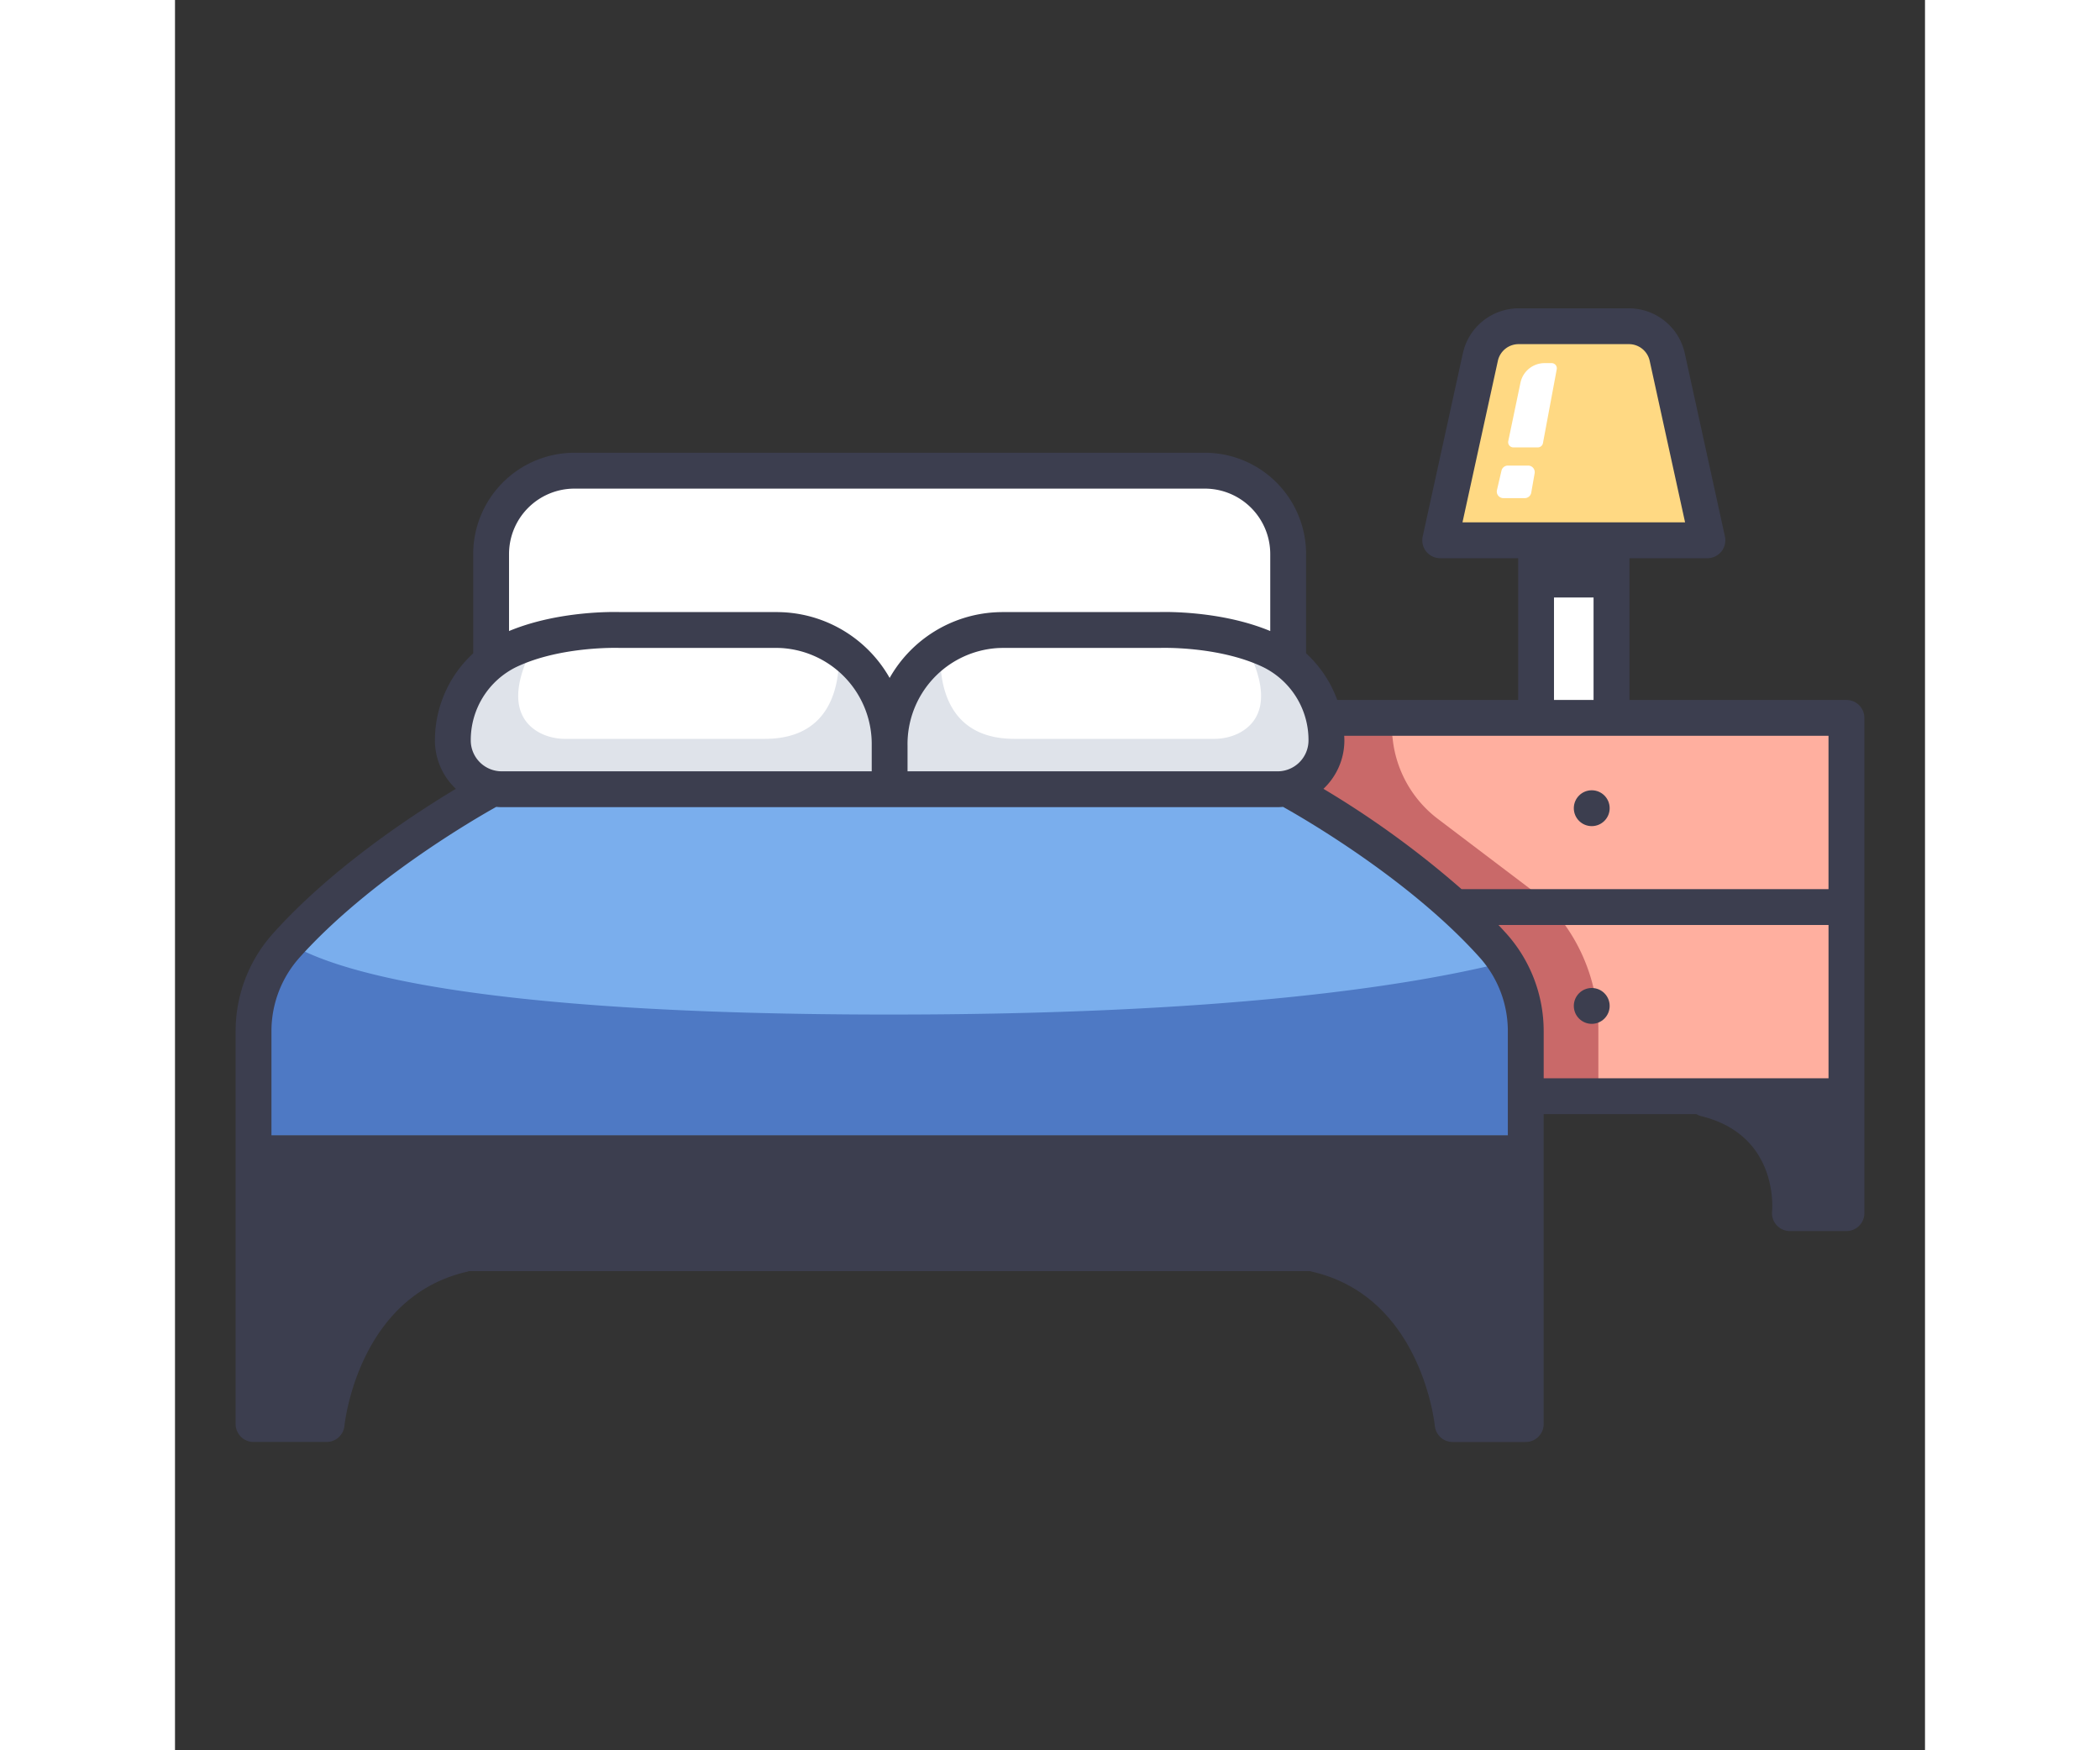 <svg id="icons" height="20px" viewBox="0 0 340 340" width="24px" xmlns="http://www.w3.org/2000/svg">
  <rect x="0" y="0" width="340" height="340" fill="#333333" stroke="none"/>
  <path d="m264.445 105.576h14.65v33.877h-14.65z" fill="#fff"/>
  <path d="m267.003 101.302h9.534v14.764h-9.534z" fill="#3c3e4f"/>
  <path
    d="m282.514 63.373h-21.487a7.58 7.58 0 0 0 -7.4 5.958l-7.809 35.623h51.915l-7.809-35.623a7.581 7.581 0 0 0 -7.41-5.958z"
    fill="#ffd983"/>
  <g fill="#fff">
    <path
      d="m266.093 70.537h1.368a1.01 1.01 0 0 1 .992 1.194l-2.68 14.353a1.009 1.009 0 0 1 -.992.824h-4.759a1.009 1.009 0 0 1 -.988-1.215l2.37-11.344a4.79 4.79 0 0 1 4.689-3.812z"/>
    <path
      d="m258.958 90.441h3.942a1.278 1.278 0 0 1 1.258 1.5l-.66 3.766a1.276 1.276 0 0 1 -1.258 1.057h-4.157a1.277 1.277 0 0 1 -1.244-1.566l.876-3.767a1.277 1.277 0 0 1 1.243-.99z"/>
    <path
      d="m200.092 91.435h-122.492a16.182 16.182 0 0 0 -16.182 16.182v45.683h154.856v-45.683a16.182 16.182 0 0 0 -16.182-16.182z"/>
  </g>
  <path d="m324.743 212.949v22.71h-10.989s1.979-19.269-18.785-22.71l1.37-7.92z" fill="#3c3e4f"/>
  <path d="m213.747 139.453h110.996v73.495h-110.996z" fill="#ffaf9f"/>
  <path
    d="m213.747 139.453v73.5h62.791v-12.976a35.021 35.021 0 0 0 -11.815-26.229l-19.353-14.661a22.522 22.522 0 0 1 -8.767-15.314l-.509-4.32z"
    fill="#c96969"/>
  <path d="m15.257 243.443v33.184h14.2s2.868-28.268 27.449-33.184v-7.784z" fill="#3c3e4f"/>
  <path d="m262.433 243.443v33.184h-14.2s-2.868-28.268-27.448-33.184v-7.784z" fill="#3c3e4f"/>
  <path d="m15.257 213.946h247.176v29.497h-247.176z" fill="#3c3e4f"/>
  <path
    d="m256.009 183.6c-15.582-17.339-39.735-30.287-39.735-30.287h-154.858s-24.153 12.949-39.735 30.287a24.935 24.935 0 0 0 -6.424 16.66v20.24h247.176v-20.24a24.93 24.93 0 0 0 -6.424-16.66z"
    fill="#7aaeed"/>
  <path
    d="m22.079 183.168c-.132.145-.268.287-.4.433a24.935 24.935 0 0 0 -6.424 16.66v20.239h247.178v-20.24a24.82 24.82 0 0 0 -3.951-13.385c-19.058 4.789-54.913 10.207-119.637 10.207-82.659.001-108.645-8.835-116.766-13.914z"
    fill="#4e79c4"/>
  <path
    d="m136.28 149.654.37-4.83c0-7.7-7.668-18.74-7.668-18.74a21.27 21.27 0 0 0 -10.924-3.669q-.635-.032-1.291-.032h-30.208a57.767 57.767 0 0 0 -16.35 2.027 41.978 41.978 0 0 0 -5.558 3.508c-6.3 5.681-8.151 15.931-8.151 15.931 0 5.237 2.42 7.287 7.657 7.287z"
    fill="#fff"/>
  <path
    d="m128.968 126.1c.3 6.074-.933 17.424-14.374 17.424h-38.712a10.743 10.743 0 0 1 -4.607-.969c-3.539-1.678-7.733-6.189-1.065-18.148a35.708 35.708 0 0 0 -5.392 2.013 19.226 19.226 0 0 0 -10.84 17.407 9.483 9.483 0 0 0 9.483 9.483h75.384v-8.49a22.673 22.673 0 0 0 -9.877-18.72z"
    fill="#dfe3ea"/>
  <path
    d="m141.411 149.654-.371-4.83c0-7.7 7.669-18.74 7.669-18.74a21.267 21.267 0 0 1 10.923-3.669q.635-.032 1.291-.032h30.208a57.764 57.764 0 0 1 16.35 2.027 41.97 41.97 0 0 1 5.559 3.508c6.3 5.681 8.15 15.931 8.15 15.931 0 5.237-2.419 7.287-7.656 7.287z"
    fill="#fff"/>
  <path
    d="m148.723 126.1c-.3 6.074.933 17.424 14.373 17.424h38.713a10.749 10.749 0 0 0 4.607-.969c3.538-1.678 7.732-6.189 1.065-18.148a35.7 35.7 0 0 1 5.391 2.013 19.226 19.226 0 0 1 10.84 17.407 9.483 9.483 0 0 1 -9.482 9.483h-75.385v-8.49a22.671 22.671 0 0 1 9.878-18.72z"
    fill="#dfe3ea"/>
  <circle cx="275.252" cy="156.997" fill="#3c3e4f" r="3.482"/>
  <circle cx="275.252" cy="195.404" fill="#3c3e4f" r="3.482"/>
  <path
    d="m15.257 280.108h14.2a3.487 3.487 0 0 0 3.463-3.123c.108-1.025 2.883-25.158 23.841-29.951.114-.026.216-.073.324-.109h163.498c.1.031.187.074.288.1 21.007 4.766 23.787 28.937 23.894 29.957a3.481 3.481 0 0 0 3.464 3.13h14.2a3.481 3.481 0 0 0 3.482-3.481v-33.188-27.013h29.689a3.436 3.436 0 0 0 .914.385c14.98 3.665 13.829 17.9 13.775 18.488a3.481 3.481 0 0 0 3.463 3.838h10.989a3.482 3.482 0 0 0 3.482-3.482v-96.206a3.482 3.482 0 0 0 -3.482-3.482h-42.164v-27.535h15.151a3.482 3.482 0 0 0 3.4-4.227l-7.81-35.623a11.127 11.127 0 0 0 -10.806-8.694h-21.485a11.129 11.129 0 0 0 -10.806 8.693l-7.81 35.624a3.482 3.482 0 0 0 3.4 4.227h15.152v27.535h-35.158a22.861 22.861 0 0 0 -6.049-9.058v-19.3a19.686 19.686 0 0 0 -19.664-19.664h-122.492a19.686 19.686 0 0 0 -19.663 19.664v19.3a22.964 22.964 0 0 0 -7.437 16.918 12.917 12.917 0 0 0 4.068 9.405c-8.1 4.855-23.929 15.192-35.473 28.037a28.385 28.385 0 0 0 -7.316 18.988v43.181 33.184a3.481 3.481 0 0 0 3.478 3.482zm243.694-40.147h-240.212v-12.176h240.212zm-232.457 33.184h-7.755v-26.22h22.523c-10.093 8.108-13.627 20.454-14.768 26.22zm224.7 0c-1.14-5.766-4.674-18.112-14.767-26.22h22.522v26.22zm7.4-91.872q-.72-.8-1.464-1.59h64.126v29.784h-55.341v-9.206a28.383 28.383 0 0 0 -7.315-18.988zm58.651 50.9a24.638 24.638 0 0 0 -7.105-15.747h11.116v15.747zm-60.227-162.1a4.124 4.124 0 0 1 4-3.222h21.487a4.124 4.124 0 0 1 4 3.222l6.882 31.395h-43.247zm10.9 38.359h7.687v27.535h-7.687zm53.334 34.5v29.784h-71.3a183.17 183.17 0 0 0 -26.826-19.483 12.917 12.917 0 0 0 4.068-9.405c0-.3-.02-.6-.032-.9zm-107.031 6.9h-71.9v-5.007a18.684 18.684 0 0 1 17.481-18.932c.366-.019.737-.029 1.115-.029h30.208.147c.116-.006 11.4-.428 20.1 3.707a15.789 15.789 0 0 1 8.852 14.262 6.008 6.008 0 0 1 -5.994 5.999zm-136.621-54.915h122.492a12.714 12.714 0 0 1 12.7 12.7v14.966c-9.6-3.991-20.581-3.721-21.727-3.682h-30.142q-.746 0-1.464.037a25.226 25.226 0 0 0 -20.614 12.756 25.223 25.223 0 0 0 -20.611-12.756q-.721-.038-1.467-.037h-30.141c-1.144-.039-12.127-.31-21.728 3.682v-14.966a12.714 12.714 0 0 1 12.702-12.7zm-11.287 34.652c7.206-3.426 16.266-3.72 19.164-3.72.584 0 .917.012.936.013h.146 30.208q.567 0 1.117.029a18.683 18.683 0 0 1 17.479 18.932v5.007h-71.9a6.008 6.008 0 0 1 -6-6 15.788 15.788 0 0 1 8.85-14.261zm-42.043 56.359c13.578-15.108 34.22-27 38.139-29.186.348.028.7.053 1.052.053h150.769c.355 0 .7-.025 1.052-.053 3.919 2.187 24.561 14.078 38.138 29.186a21.429 21.429 0 0 1 5.531 14.333v20.561h-240.212v-20.561a21.438 21.438 0 0 1 5.531-14.333z"
    fill="#3c3e4f"/>
</svg>
